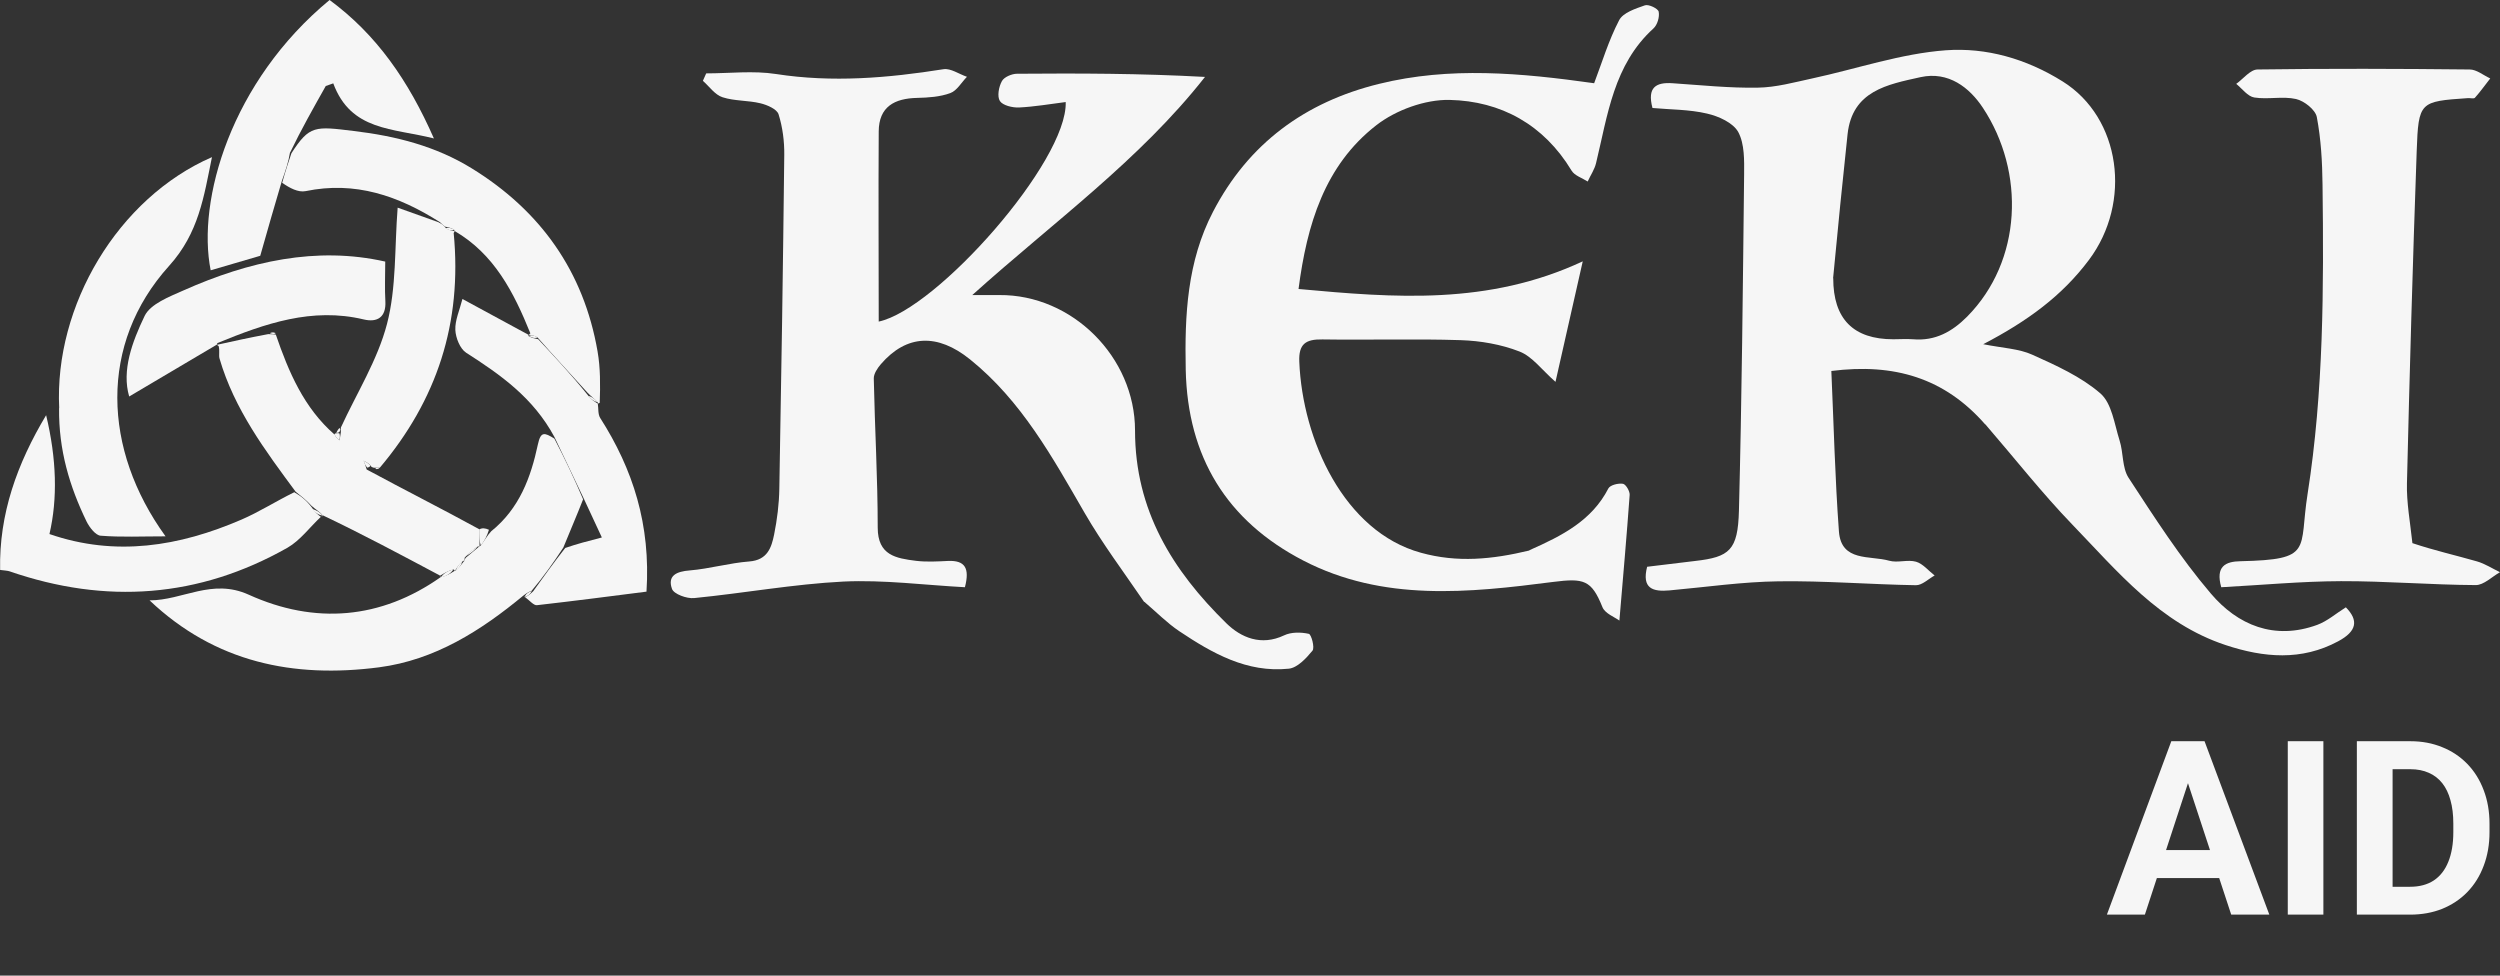 <svg
  width="82"
  height="32"
  viewBox="0 0 82 32"
  fill="none"
  xmlns="http://www.w3.org/2000/svg"
>
<rect x="0" y="0" width="82" height="32" fill="#333333" stroke="none"/>
<g clip-path="url(#clip0_4872_26725)">
<g clip-path="url(#clip1_4872_26725)">
<path
        d="M65.115 13.921C63.781 12.396 62.13 11.907 60.068 12.168C60.147 13.929 60.188 15.686 60.317 17.434C60.392 18.437 61.336 18.213 61.964 18.391C62.238 18.47 62.571 18.346 62.845 18.424C63.074 18.491 63.252 18.719 63.456 18.876C63.252 18.988 63.045 19.199 62.841 19.195C61.34 19.17 59.839 19.046 58.338 19.067C57.145 19.083 55.956 19.257 54.762 19.365C54.214 19.415 53.843 19.307 54.026 18.59C54.55 18.528 55.074 18.462 55.598 18.4C56.729 18.271 57.003 18.052 57.037 16.751C57.132 13.08 57.166 9.405 57.207 5.73C57.211 5.258 57.224 4.723 57.016 4.334C56.849 4.027 56.371 3.812 55.989 3.725C55.407 3.588 54.787 3.596 54.201 3.542C54.022 2.863 54.317 2.693 54.858 2.73C55.789 2.792 56.725 2.892 57.656 2.875C58.251 2.867 58.849 2.701 59.44 2.573C60.903 2.258 62.35 1.757 63.826 1.649C65.144 1.554 66.458 1.922 67.656 2.672C69.56 3.861 69.938 6.633 68.516 8.527C67.635 9.703 66.504 10.532 65.049 11.29C65.693 11.418 66.217 11.435 66.658 11.634C67.439 11.986 68.254 12.351 68.891 12.902C69.269 13.229 69.352 13.909 69.522 14.447C69.651 14.849 69.602 15.342 69.818 15.673C70.666 16.97 71.51 18.288 72.512 19.464C73.393 20.504 74.599 21.01 76.004 20.496C76.341 20.372 76.624 20.119 76.944 19.92C77.364 20.347 77.31 20.703 76.691 21.035C75.489 21.681 74.254 21.573 73.002 21.159C70.845 20.446 69.46 18.748 67.972 17.206C66.978 16.175 66.092 15.044 65.115 13.913M60.13 9.127C60.13 10.461 60.787 11.128 62.101 11.128C62.317 11.128 62.533 11.112 62.749 11.128C63.473 11.191 64.03 10.88 64.521 10.387C66.333 8.556 66.429 5.639 65.04 3.538C64.6 2.871 63.909 2.328 62.991 2.531C61.91 2.772 60.754 2.975 60.6 4.404C60.438 5.925 60.284 7.449 60.126 9.123L60.13 9.127Z"
        fill="#F6F6F6"
      />
<path
        d="M37.524 19.738C36.842 18.739 36.148 17.815 35.574 16.821C34.518 14.994 33.504 13.146 31.816 11.787C30.751 10.929 29.737 10.967 28.893 11.944C28.78 12.077 28.656 12.259 28.66 12.417C28.693 14.045 28.789 15.677 28.789 17.306C28.789 18.221 29.396 18.312 30.044 18.395C30.389 18.437 30.747 18.416 31.096 18.399C31.657 18.375 31.811 18.64 31.649 19.261C30.331 19.191 28.992 19.013 27.666 19.075C26.028 19.158 24.402 19.456 22.768 19.617C22.527 19.642 22.099 19.485 22.041 19.315C21.887 18.88 22.19 18.743 22.623 18.71C23.275 18.656 23.92 18.466 24.577 18.416C25.171 18.37 25.304 17.964 25.392 17.529C25.491 17.036 25.554 16.531 25.562 16.029C25.629 12.38 25.683 8.729 25.724 5.079C25.729 4.636 25.67 4.172 25.537 3.749C25.483 3.579 25.167 3.443 24.947 3.389C24.539 3.289 24.095 3.318 23.7 3.19C23.45 3.111 23.267 2.838 23.055 2.651C23.093 2.569 23.126 2.49 23.163 2.407C23.928 2.407 24.706 2.312 25.454 2.428C27.304 2.714 29.121 2.56 30.947 2.27C31.183 2.233 31.458 2.432 31.716 2.519C31.537 2.701 31.387 2.975 31.171 3.053C30.834 3.178 30.452 3.202 30.086 3.211C29.342 3.227 28.826 3.497 28.822 4.313C28.809 6.401 28.822 8.489 28.822 10.548C30.722 10.146 35.021 5.291 34.955 3.347C34.435 3.414 33.928 3.501 33.42 3.526C33.208 3.534 32.892 3.459 32.797 3.314C32.701 3.165 32.759 2.846 32.863 2.66C32.934 2.527 33.188 2.419 33.358 2.419C35.383 2.403 37.408 2.407 39.524 2.523C37.379 5.253 34.568 7.271 31.89 9.678C32.244 9.678 32.51 9.678 32.776 9.678C35.167 9.657 37.229 11.712 37.229 14.12C37.229 16.742 38.46 18.714 40.223 20.442C40.705 20.914 41.366 21.196 42.118 20.84C42.351 20.728 42.672 20.732 42.929 20.79C43.012 20.807 43.129 21.242 43.05 21.341C42.846 21.59 42.555 21.904 42.272 21.933C40.9 22.074 39.765 21.428 38.68 20.703C38.285 20.438 37.944 20.09 37.537 19.742L37.524 19.738Z"
        fill="#F6F6F6"
      />
<path
        d="M50.164 18.047C51.241 17.571 52.214 17.074 52.754 16.021C52.812 15.91 53.078 15.843 53.232 15.868C53.324 15.881 53.461 16.108 53.453 16.233C53.357 17.563 53.24 18.889 53.116 20.355C52.966 20.243 52.642 20.123 52.559 19.912C52.201 19.021 51.952 18.959 50.945 19.087C48.172 19.444 45.37 19.742 42.75 18.387C40.231 17.082 38.954 14.982 38.892 12.131C38.855 10.337 38.938 8.58 39.786 6.948C40.946 4.711 42.804 3.348 45.233 2.751C47.553 2.179 49.881 2.391 52.288 2.73C52.546 2.051 52.762 1.326 53.108 0.663C53.236 0.414 53.648 0.282 53.956 0.174C54.076 0.133 54.388 0.282 54.405 0.385C54.438 0.555 54.363 0.816 54.234 0.932C52.925 2.121 52.733 3.774 52.351 5.349C52.301 5.56 52.168 5.751 52.076 5.954C51.898 5.838 51.648 5.763 51.548 5.597C50.638 4.089 49.232 3.314 47.544 3.277C46.742 3.261 45.786 3.609 45.145 4.106C43.445 5.427 42.867 7.371 42.592 9.479C45.748 9.769 48.812 10.018 51.914 8.572C51.594 9.977 51.32 11.199 51.02 12.525C50.571 12.131 50.259 11.692 49.84 11.53C49.237 11.294 48.559 11.178 47.91 11.157C46.401 11.108 44.888 11.157 43.374 11.133C42.821 11.124 42.592 11.286 42.617 11.866C42.721 14.426 44.089 17.438 46.605 18.13C47.802 18.462 48.941 18.35 50.164 18.056V18.047Z"
        fill="#F6F6F6"
      />
<path
        d="M79.127 17.815C79.846 18.056 80.545 18.213 81.239 18.412C81.505 18.487 81.746 18.648 82 18.768C81.734 18.918 81.468 19.191 81.206 19.191C79.734 19.183 78.258 19.058 76.786 19.062C75.481 19.067 74.175 19.191 72.857 19.261C72.662 18.574 72.998 18.416 73.489 18.408C75.896 18.354 75.397 18.047 75.689 16.2C76.216 12.839 76.221 9.45 76.179 6.057C76.171 5.316 76.129 4.566 75.992 3.841C75.946 3.6 75.58 3.31 75.31 3.248C74.874 3.149 74.391 3.269 73.942 3.198C73.726 3.165 73.543 2.908 73.348 2.751C73.581 2.585 73.809 2.283 74.046 2.279C76.366 2.246 78.686 2.254 81.006 2.279C81.231 2.279 81.455 2.469 81.68 2.573C81.513 2.784 81.356 3.008 81.177 3.207C81.139 3.248 81.023 3.211 80.94 3.219C79.368 3.327 79.326 3.335 79.268 4.947C79.139 8.58 79.035 12.214 78.948 15.852C78.932 16.481 79.052 17.119 79.127 17.815Z"
        fill="#F6F6F6"
      />
<path
        d="M9.704 16.137C8.698 14.778 7.684 13.42 7.201 11.762C7.168 11.65 7.214 11.518 7.172 11.352C7.118 11.307 7.11 11.311 7.11 11.311C7.634 11.195 8.158 11.079 8.798 10.959C8.96 10.959 9.002 10.971 9.047 10.975C9.467 12.201 9.97 13.382 10.977 14.257C11.022 14.207 11.018 14.198 10.977 14.236C11.002 14.331 11.072 14.389 11.139 14.443C11.151 14.368 11.164 14.298 11.18 14.174C11.18 14.091 11.18 14.058 11.18 14.024C11.7 12.893 12.386 11.808 12.694 10.623C13.006 9.426 12.939 8.133 13.043 6.811C13.355 6.923 13.825 7.089 14.378 7.288C14.511 7.358 14.561 7.391 14.627 7.487C14.739 7.557 14.835 7.569 14.922 7.582C14.918 7.582 14.914 7.569 14.881 7.644C15.164 10.594 14.332 13.121 12.457 15.342C12.374 15.342 12.34 15.342 12.27 15.342C12.232 15.338 12.162 15.313 12.153 15.267C12.074 15.185 11.999 15.147 11.929 15.11C11.958 15.189 11.987 15.267 12.028 15.4C13.268 16.071 14.498 16.689 15.729 17.364C15.729 17.592 15.729 17.757 15.729 17.923C15.729 17.923 15.729 17.923 15.675 17.923C15.492 18.031 15.371 18.143 15.242 18.292C15.238 18.362 15.234 18.391 15.168 18.416C15.043 18.52 14.98 18.632 14.918 18.731C14.918 18.727 14.931 18.727 14.885 18.677C14.702 18.715 14.565 18.806 14.423 18.889C14.423 18.884 14.428 18.876 14.428 18.876C13.159 18.201 11.895 17.525 10.582 16.9C10.536 16.95 10.544 16.958 10.59 16.912C10.498 16.792 10.361 16.718 10.216 16.589C10.041 16.398 9.875 16.27 9.708 16.137H9.704Z"
        fill="#F6F6F6"
      />
<path
        d="M15.222 18.42C15.222 18.391 15.226 18.362 15.284 18.288C15.467 18.134 15.596 18.031 15.721 17.923C15.721 17.923 15.721 17.923 15.766 17.898C15.895 17.724 15.974 17.575 16.111 17.426C17.043 16.676 17.413 15.649 17.642 14.58C17.737 14.14 17.858 14.186 18.182 14.385C18.531 15.052 18.831 15.686 19.126 16.378C18.91 16.929 18.698 17.418 18.477 17.96C18.14 18.474 17.816 18.93 17.438 19.377C17.313 19.427 17.238 19.477 17.172 19.535L17.176 19.527C15.779 20.683 14.27 21.648 12.432 21.888C9.629 22.253 7.056 21.731 4.906 19.692C5.996 19.692 6.952 18.959 8.158 19.506C10.324 20.488 12.494 20.318 14.465 18.922C14.415 18.872 14.411 18.88 14.457 18.93C14.64 18.897 14.777 18.81 14.918 18.719C14.918 18.719 14.906 18.719 14.951 18.71C15.072 18.607 15.143 18.507 15.217 18.408L15.222 18.42Z"
        fill="#F6F6F6"
      />
<path
        d="M14.598 7.433C14.548 7.395 14.502 7.362 14.432 7.288C13.064 6.418 11.646 5.933 10.024 6.269C9.783 6.318 9.501 6.169 9.255 5.995C9.368 5.593 9.463 5.307 9.559 5.026C10.153 4.102 10.336 4.143 11.6 4.296C12.989 4.462 14.294 4.794 15.475 5.523C17.729 6.911 19.147 8.904 19.6 11.526C19.695 12.069 19.691 12.628 19.671 13.212C19.608 13.246 19.616 13.241 19.604 13.196C19.492 13.076 19.392 13.005 19.271 12.881C18.714 12.264 18.182 11.696 17.633 11.07C17.521 11 17.425 10.988 17.334 10.979C17.334 10.983 17.346 10.983 17.396 10.934C16.852 9.587 16.211 8.332 14.906 7.574C14.906 7.574 14.906 7.586 14.897 7.536C14.793 7.47 14.694 7.453 14.598 7.433Z"
        fill="#F6F6F6"
      />
<path
        d="M1.942 13.386C1.775 10.03 3.867 6.496 6.952 5.154C6.686 6.459 6.519 7.644 5.546 8.721C3.235 11.282 3.368 14.745 5.43 17.592C4.653 17.592 3.975 17.625 3.301 17.571C3.135 17.559 2.935 17.298 2.84 17.107C2.283 15.959 1.921 14.758 1.938 13.386H1.942Z"
        fill="#F6F6F6"
      />
<path
        d="M9.513 4.997C9.463 5.307 9.368 5.593 9.247 5.929C9.006 6.745 8.785 7.507 8.536 8.39C8.112 8.514 7.513 8.692 6.91 8.866C6.453 6.571 7.571 2.676 10.81 0C12.345 1.131 13.392 2.631 14.232 4.541C12.873 4.197 11.513 4.301 10.931 2.734C10.848 2.763 10.769 2.792 10.685 2.821C10.282 3.538 9.875 4.255 9.517 5.001L9.513 4.997Z"
        fill="#F6F6F6"
      />
<path
        d="M17.65 11.124C18.182 11.692 18.714 12.259 19.267 12.943C19.396 13.117 19.508 13.179 19.616 13.241H19.608C19.633 13.395 19.608 13.585 19.687 13.71C20.764 15.396 21.346 17.21 21.205 19.406C20.032 19.556 18.822 19.713 17.612 19.85C17.509 19.862 17.388 19.713 17.226 19.589C17.176 19.535 17.176 19.543 17.209 19.589C17.326 19.551 17.404 19.473 17.488 19.394C17.816 18.938 18.14 18.483 18.54 17.973C18.939 17.836 19.263 17.753 19.741 17.629C19.529 17.173 19.33 16.751 19.134 16.324C18.831 15.69 18.531 15.056 18.186 14.335C17.488 13.038 16.411 12.289 15.288 11.568C15.089 11.439 14.947 11.083 14.935 10.822C14.922 10.507 15.072 10.184 15.168 9.807C15.92 10.217 16.631 10.598 17.338 10.983C17.338 10.983 17.326 10.983 17.338 11.025C17.45 11.087 17.546 11.104 17.642 11.124H17.65Z"
        fill="#F6F6F6"
      />
<path
        d="M9.646 16.142C9.871 16.27 10.037 16.398 10.22 16.635C10.336 16.813 10.436 16.887 10.536 16.962C10.536 16.962 10.532 16.954 10.527 16.95C10.162 17.289 9.85 17.724 9.43 17.965C6.519 19.614 3.468 19.829 0.312 18.739C0.237 18.715 0.154 18.715 0.004 18.694C-0.033 16.854 0.561 15.209 1.513 13.618C1.857 15.052 1.893 16.352 1.622 17.517C3.792 18.267 5.879 17.923 7.916 17.045C8.494 16.796 9.031 16.452 9.642 16.15L9.646 16.142Z"
        fill="#F6F6F6"
      />
<path
        d="M7.122 11.298C6.162 11.866 5.197 12.438 4.237 13.005C3.987 12.148 4.337 11.211 4.744 10.362C4.935 9.968 5.555 9.732 6.02 9.525C8.162 8.572 10.378 8.071 12.636 8.58C12.636 9.044 12.615 9.463 12.64 9.881C12.669 10.412 12.369 10.582 11.933 10.478C10.236 10.072 8.694 10.611 7.131 11.253C7.106 11.311 7.114 11.303 7.118 11.298H7.122Z"
        fill="#F6F6F6"
      />
<path
        d="M9.043 10.925C9.005 10.967 8.96 10.963 8.856 10.934C8.877 10.901 8.96 10.888 9.043 10.925Z"
        fill="#F6F6F6"
      />
<path
        d="M11.13 14.041C11.171 14.058 11.176 14.091 11.134 14.165C11.093 14.207 11.014 14.198 11.014 14.198C11.014 14.198 11.018 14.207 11.022 14.211C11.047 14.161 11.068 14.111 11.13 14.041Z"
        fill="#F6F6F6"
      />
<path
        d="M15.721 17.364C15.816 17.31 15.916 17.322 16.037 17.376C15.978 17.575 15.899 17.724 15.771 17.898C15.721 17.757 15.721 17.592 15.721 17.364Z"
        fill="#F6F6F6"
      />
<path
        d="M15.662 17.923C15.592 18.027 15.463 18.134 15.284 18.242C15.355 18.139 15.479 18.031 15.662 17.923Z"
        fill="#F6F6F6"
      />
<path
        d="M12.144 15.263C12.152 15.309 12.082 15.334 12.045 15.338C11.978 15.263 11.949 15.185 11.92 15.106C11.991 15.143 12.065 15.18 12.144 15.263Z"
        fill="#F6F6F6"
      />
<path
        d="M14.872 18.677C14.781 18.814 14.644 18.901 14.457 18.942C14.548 18.806 14.69 18.719 14.872 18.677Z"
        fill="#F6F6F6"
      />
<path
        d="M15.154 18.416C15.146 18.52 15.072 18.615 14.951 18.727C14.968 18.632 15.03 18.524 15.154 18.416Z"
        fill="#F6F6F6"
      />
<path
        d="M10.582 16.912C10.436 16.887 10.34 16.813 10.228 16.693C10.353 16.722 10.49 16.792 10.582 16.912Z"
        fill="#F6F6F6"
      />
<path
        d="M10.972 14.236C11.018 14.198 11.097 14.207 11.134 14.215C11.159 14.298 11.146 14.373 11.134 14.443C11.064 14.385 10.997 14.327 10.972 14.236Z"
        fill="#F6F6F6"
      />
<path
        d="M14.615 7.491C14.694 7.453 14.789 7.47 14.902 7.536C14.822 7.574 14.727 7.561 14.615 7.491Z"
        fill="#F6F6F6"
      />
<path
        d="M12.444 15.342C12.44 15.371 12.382 15.396 12.311 15.383C12.328 15.342 12.361 15.342 12.444 15.342Z"
        fill="#F6F6F6"
      />
<path
        d="M17.441 19.381C17.412 19.464 17.333 19.547 17.209 19.58C17.242 19.481 17.317 19.431 17.441 19.381Z"
        fill="#F6F6F6"
      />
<path
        d="M19.604 13.192C19.508 13.175 19.4 13.113 19.292 12.989C19.392 12.997 19.492 13.072 19.604 13.192Z"
        fill="#F6F6F6"
      />
<path
        d="M17.633 11.066C17.554 11.104 17.459 11.087 17.346 11.017C17.425 10.979 17.521 10.996 17.633 11.066Z"
        fill="#F6F6F6"
      />
</g>
<path
      d="M71.898 25.285L70.352 30H69.106L71.219 24.312H72.012L71.898 25.285ZM73.184 30L71.633 25.285L71.508 24.312H72.309L74.434 30H73.184ZM73.113 27.883V28.801H70.109V27.883H73.113ZM76.207 24.312V30H75.039V24.312H76.207ZM79.051 30H77.812L77.82 29.086H79.051C79.358 29.086 79.617 29.017 79.828 28.879C80.039 28.738 80.198 28.534 80.305 28.266C80.414 27.997 80.469 27.673 80.469 27.293V27.016C80.469 26.724 80.438 26.467 80.375 26.246C80.315 26.025 80.225 25.838 80.106 25.688C79.986 25.537 79.838 25.423 79.664 25.348C79.49 25.27 79.289 25.23 79.062 25.23H77.789V24.312H79.062C79.443 24.312 79.79 24.378 80.106 24.508C80.423 24.635 80.698 24.819 80.93 25.059C81.162 25.298 81.34 25.585 81.465 25.918C81.592 26.249 81.656 26.617 81.656 27.023V27.293C81.656 27.697 81.592 28.065 81.465 28.398C81.34 28.732 81.162 29.018 80.93 29.258C80.701 29.495 80.426 29.678 80.106 29.809C79.788 29.936 79.436 30 79.051 30ZM78.477 24.312V30H77.305V24.312H78.477Z"
      fill="#F6F6F6"
    />
</g>
<defs>
<clipPath id="clip0_4872_26725">
<rect
        width="82"
        height="32"
        fill="white"
      />
</clipPath>
<clipPath id="clip1_4872_26725">
<rect
        width="82"
        height="22"
        fill="white"
      />
</clipPath>
</defs>
</svg>
